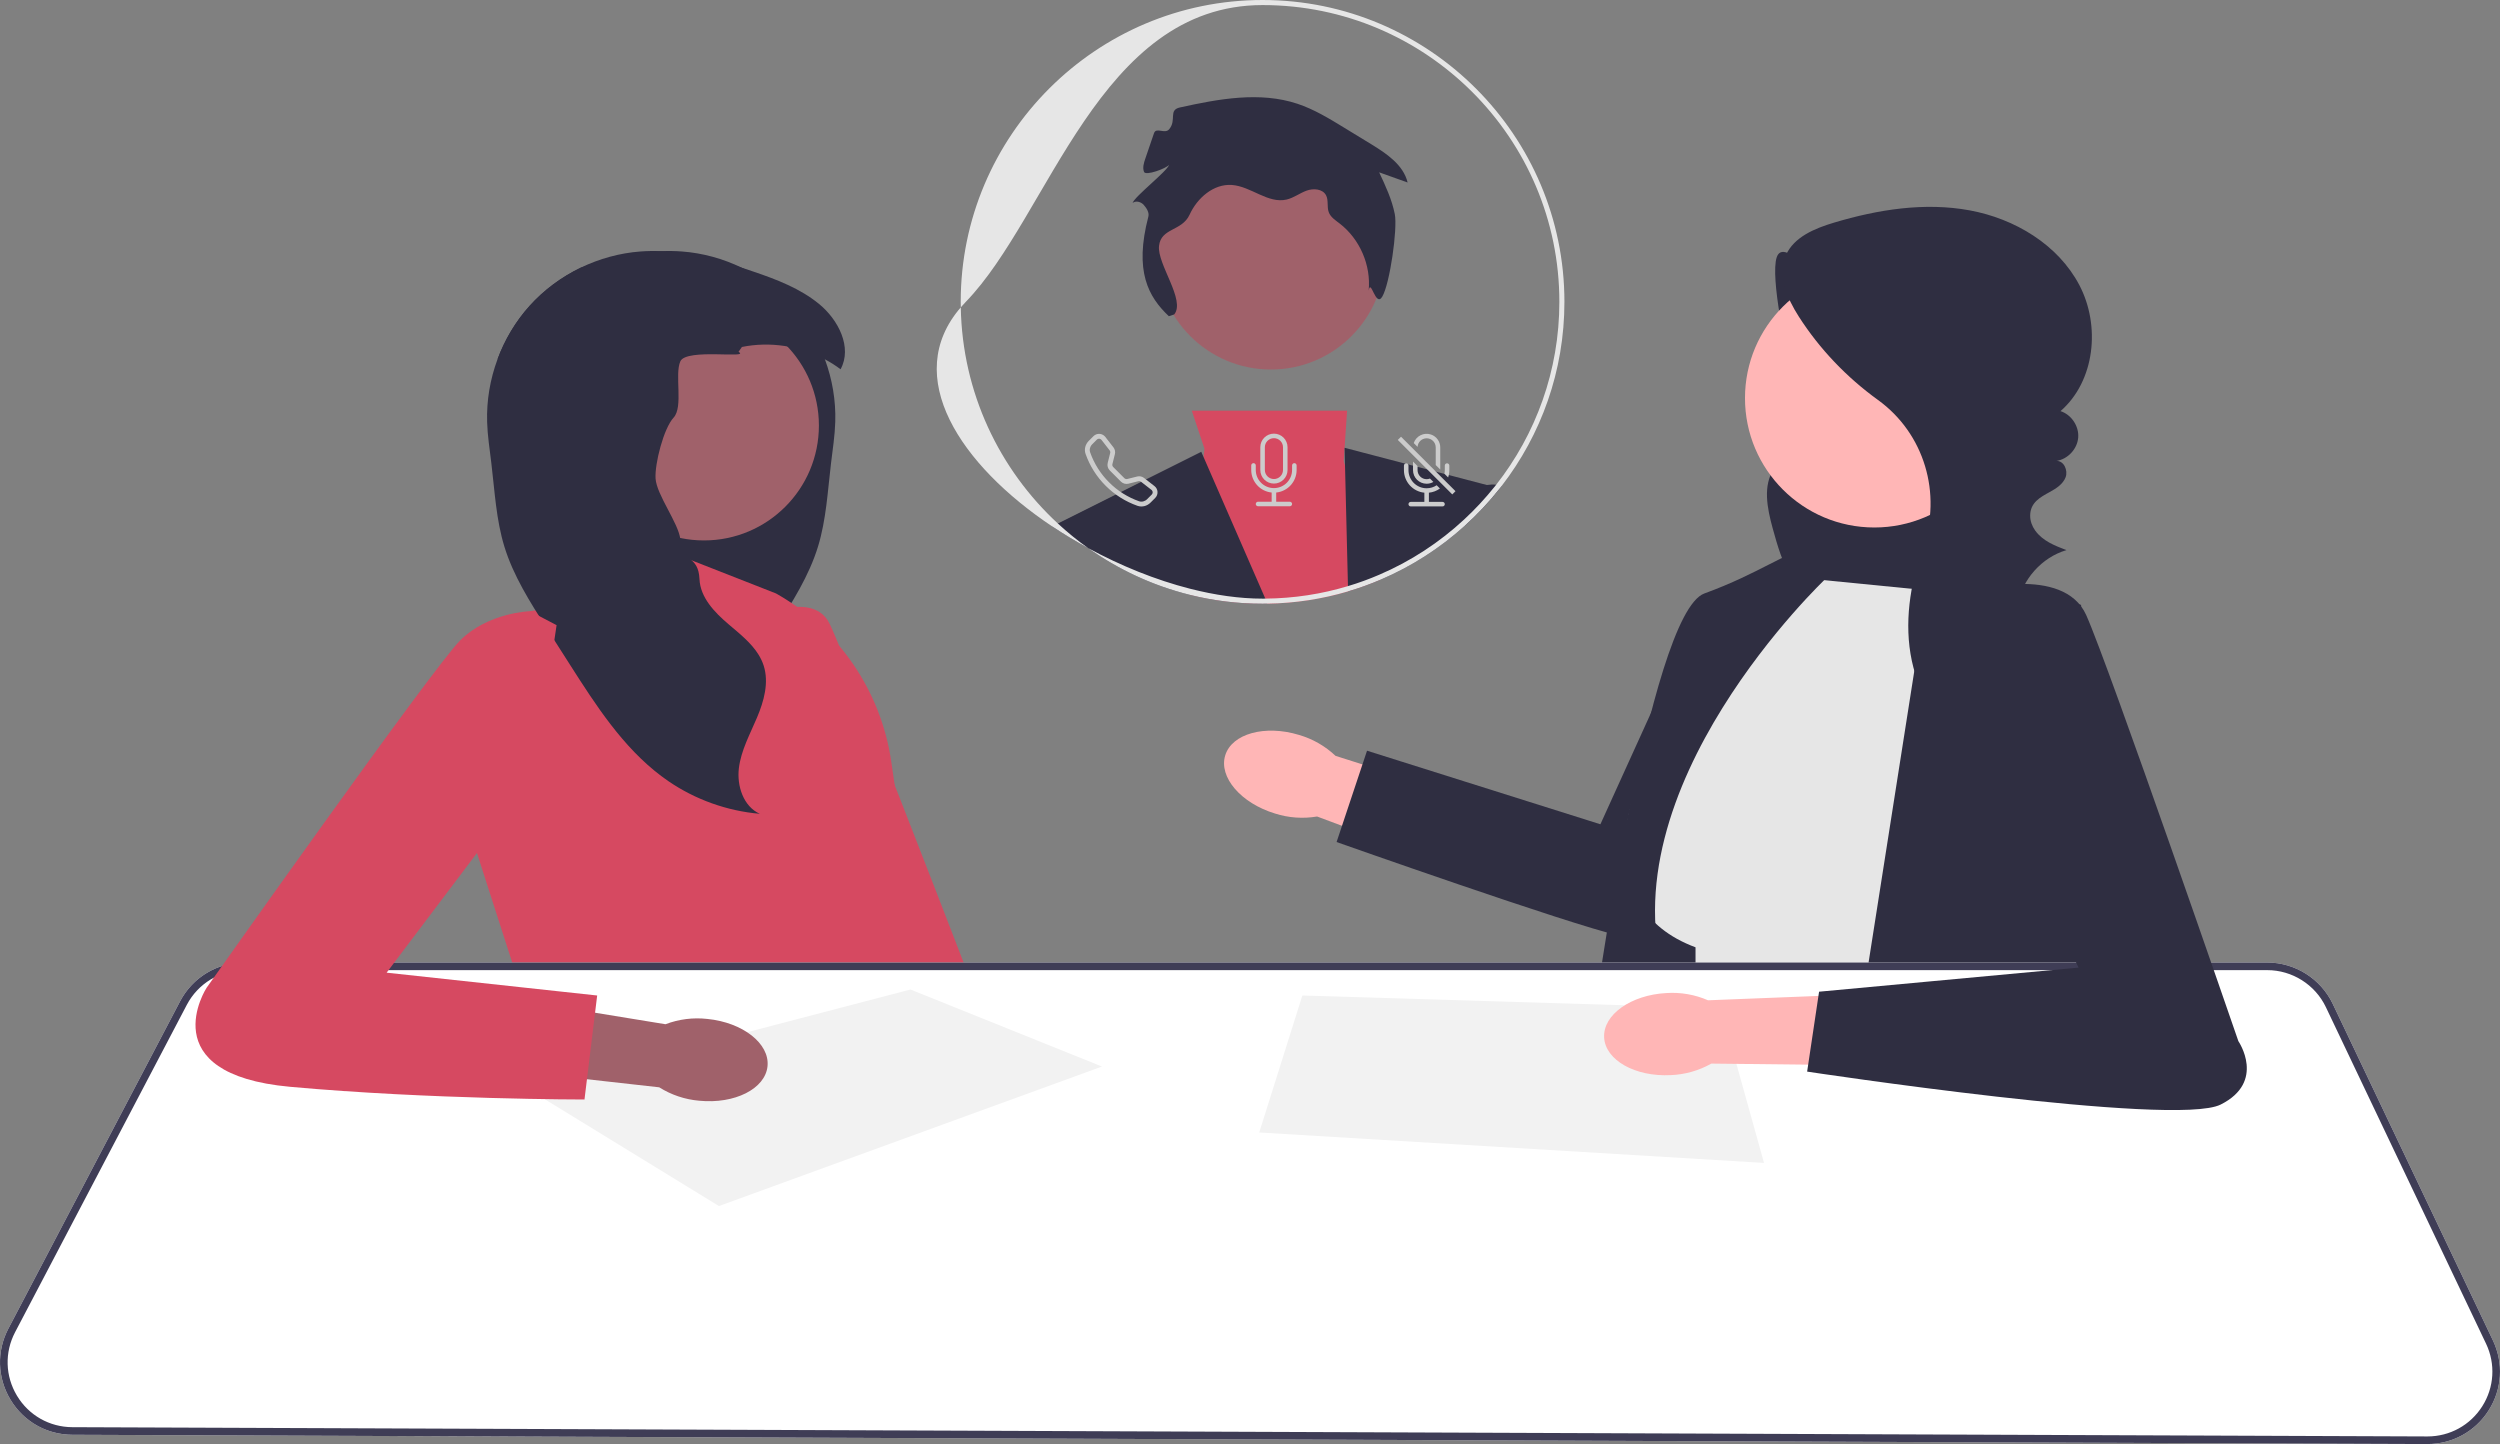 <svg xmlns="http://www.w3.org/2000/svg" width="985.557" height="569.28" viewBox="0 0 985.557 569.28" xmlns:xlink="http://www.w3.org/1999/xlink"><rect x="0" y="0" width="985.557" height="569.28" fill="#808080" stroke="none"/><path d="M721.359,105.481c-7.029,3.95-18.372-11.673-20.943-4.031-2.571,7.642,3.656,38.475,6.868,45.87,1.597,3.676,3.854,7.037,5.42,10.726s2.407,7.93,1.022,11.69c-2.41,6.545-10.363,9.207-14.307,14.959-4.593,6.7-2.738,15.723-.591,23.557,1.851,6.752,3.823,13.566,7.385,19.593,3.562,6.027,8.933,11.275,15.645,13.269,8.545,2.539,17.677-.478,25.915-3.885,7.92-3.275,15.755-6.988,22.491-12.287s12.356-12.332,14.711-20.572c2.954-10.337,.486-21.649-4.628-31.105-5.114-9.456-12.679-17.334-20.441-24.771-13.073-12.526-26.986-24.177-41.613-34.847" fill="#2f2e41"/><path d="M290.893,247.017s28.455-16.682,36.118-1.214c7.663,15.469,78.457,200.004,78.457,200.004l-45.62,8.883-68.956-207.673Z" fill="#d64961"/><g><path id="b-464" d="M502.646,320.716c-13.452-4.089-22.247-14.344-19.643-22.905,2.604-8.561,15.618-12.184,29.075-8.092,5.398,1.561,10.343,4.392,14.423,8.256l56.78,18.045-9.036,26.465-55.016-20.599c-5.542,.94-11.228,.539-16.583-1.17Z" fill="#ffb6b6"/><path d="M699.609,225.958s34.67,14.791,28.974,35.97c-5.695,21.179-68.916,92.03-68.916,92.03,0,0-1.615,19.349-21.246,14.92s-111.505-36.929-111.505-36.929l12-36,92,29,39.194-86.3,29.499-12.692Z" fill="#2f2e41"/></g><path d="M228.83,136.78l1.341,1.91c-5.001,2.887-5.738,10.17-3.393,15.455,2.345,5.285,6.884,9.202,10.81,13.448,3.926,4.246,7.505,9.504,7.141,15.277-.409,6.493-5.702,11.84-6.44,18.306-1.066,9.415,7.701,17.676,7.266,27.144-.329,7.23-5.889,13.039-11.405,17.729-4.317,3.677-9.015,7.372-11.929,12.115-.799,1.306-1.466,2.7-1.954,4.192-2.176,6.733-.124,14.069,2.638,20.58,2.753,6.511,6.262,12.87,7.124,19.887,.853,7.017-1.794,15.117-8.252,17.995,12.861-1.101,25.412-5.587,36.062-12.879,.959-.657,1.892-1.332,2.816-2.025,15.1-11.369,25.705-27.792,35.911-43.798,.844-1.315,1.679-2.638,2.523-3.953,2.265-3.562,4.539-7.115,6.813-10.676,6.484-10.179,13.048-20.509,16.583-32.038,3.251-10.632,3.802-21.868,5.134-32.909,.648-5.409,1.501-10.801,1.661-16.245,.258-8.376-1.172-16.787-4.086-24.648-2.851-7.728-7.132-14.931-12.648-21.06-5.649-6.28-12.559-11.387-20.163-15.064-7.363-3.562-15.375-5.773-23.538-6.386-2.736-.204-5.463-.24-8.189-.115-10.756,.444-21.388,3.162-31.727,6.502-7.603,3.677-14.514,8.784-20.163,15.064-5.516,6.129-9.797,13.332-12.648,21.06,9.912-5.294,21.69-7.115,32.713-4.867Z" fill="#2f2e41"/><rect x="646.916" y="330.95" width="60" height="83" fill="#2f2e41"/><path d="M305.916,233.95l-51-20-1.291,20-44.709,7-21,95,19,59,142,4-5-20s23-26,9-68l-1.555-10.689c-4.065-27.947-20.847-52.435-45.445-66.311l-0-0Z" fill="#d64961"/><path d="M787.416,235.45l-71-7-71,81s-20,48,23,64v39.878l108,3.122,11-181Z" fill="#e6e6e6"/><polygon points="729.416 425.45 761.416 221.45 820.416 238.45 820.416 440.541 729.416 425.45" fill="#2f2e41"/><circle cx="738.916" cy="156.95" r="51" fill="#ffb6b6"/><circle cx="277.531" cy="167.752" r="45.299" fill="#a0616a"/><path d="M796.408,236.823c-11.904,16.98-17.991,37.96-17.025,58.675-13.496-6.538-22.605-20.351-25.705-35.023-3.1-14.672-.735-30.078,4.247-44.223,.05-.141,.1-.283,.15-.424,7.564-21.231,.536-44.96-17.734-58.157-12.324-8.902-23.012-20.071-31.215-32.873-4.631-7.227-8.567-16.294-5.108-24.149,3.188-7.239,11.423-10.622,19.002-12.886,17.306-5.169,35.693-8.111,53.455-4.84,17.762,3.271,34.862,13.486,43.256,29.477s6.196,37.816-7.43,49.671c4.298,1.389,7.338,5.945,6.973,10.446s-4.1,8.508-8.565,9.187c2.913-.103,4.633,3.734,3.594,6.457s-3.718,4.416-6.274,5.818c-3.641,1.997-7.676,4.085-7.692,9.315-.006,2.097,.741,4.132,1.963,5.836,2.96,4.13,7.74,5.99,12.341,7.736-9.732,2.866-17.492,11.564-19.234,21.559" fill="#2f2e41"/><path d="M192.031,166.296c.16,5.445,1.013,10.836,1.661,16.245,1.332,11.041,1.883,22.277,5.134,32.909,3.535,11.529,10.099,21.859,16.583,32.038,2.274,3.562,4.548,7.115,6.813,10.676,.844,1.315,1.679,2.638,2.523,3.953,10.206,16.006,20.811,32.429,35.911,43.798,.924,.693,1.856,1.368,2.816,2.025,10.65,7.292,23.2,11.778,36.062,12.879-6.457-2.878-9.104-10.978-8.252-17.995,.862-7.017,4.37-13.377,7.124-19.887,2.762-6.511,4.814-13.847,2.638-20.58-.489-1.492-1.155-2.887-1.954-4.192-2.913-4.743-7.612-8.438-11.929-12.115-5.516-4.69-11.076-10.499-11.405-17.729-.435-9.468-6.484-6.297-7.55-15.713-.737-6.466-9.362-17.489-9.77-23.982-.364-5.773,3.18-19.736,7.106-23.982,3.926-4.246,.32-16.92,2.665-22.205,2.345-5.285,27.934-.862,22.934-3.748l1.341-1.91c11.023-2.247,22.801-.426,32.713,4.867,2.158,1.146,4.219,2.451,6.173,3.926,4.716-8.616-.879-19.55-8.491-25.758-7.452-6.093-16.636-9.611-25.749-12.71-1.572-.533-3.153-1.066-4.743-1.581-10.339-3.34-20.971-6.058-31.727-6.502-2.727-.124-5.454-.089-8.189,.115-8.163,.613-16.174,2.824-23.538,6.386-7.603,3.677-14.514,8.784-20.163,15.064-5.516,6.129-9.797,13.332-12.648,21.06-2.913,7.861-4.343,16.272-4.086,24.648Z" fill="#2f2e41"/><path d="M719.916,227.95s-88,83-63,160l3,21-32-5s22-162,44-170,33-17,40-17,8,11,8,11Z" fill="#2f2e41"/><path d="M956.958,569.28h-.116l-928.341-3.654c-10.069-.04-19.181-5.214-24.375-13.841-5.193-8.628-5.501-19.102-.823-28.02l67.679-129.011c4.951-9.44,14.65-15.305,25.31-15.305H893.813c10.965,0,21.096,6.397,25.808,16.299l63.141,132.667c4.249,8.929,3.624,19.244-1.673,27.593-5.275,8.316-14.29,13.271-24.131,13.271Z" fill="#fff"/><path d="M956.958,569.28h-.116l-928.341-3.654c-10.069-.04-19.181-5.214-24.375-13.841-5.193-8.628-5.501-19.102-.823-28.02l67.679-129.011c4.951-9.44,14.65-15.305,25.31-15.305H893.813c10.965,0,21.096,6.397,25.808,16.299l63.141,132.667c4.249,8.929,3.624,19.244-1.673,27.593-5.275,8.316-14.29,13.271-24.131,13.271ZM96.291,382.45c-9.541,0-18.222,5.249-22.654,13.697L5.959,525.16c-4.187,7.98-3.911,17.355,.737,25.077,4.648,7.722,12.804,12.354,21.816,12.389l928.341,3.654h.104c8.809,0,16.877-4.435,21.599-11.878,4.741-7.474,5.3-16.706,1.497-24.697l-63.141-132.667c-4.218-8.861-13.285-14.588-23.099-14.588H96.291Z" fill="#3f3d56"/><polygon points="283.416 475.45 434.416 420.45 358.916 390.084 208.416 429.45 283.416 475.45" fill="#f2f2f2"/><polygon points="513.416 392.45 496.416 446.45 695.416 458.45 678.416 397.45 513.416 392.45" fill="#f2f2f2"/><path id="c-465" d="M278.843,401.687c13.992,1.387,24.617,9.731,23.732,18.636-.884,8.904-12.943,14.995-26.939,13.605-5.599-.478-11.001-2.291-15.756-5.285l-59.209-6.627,3.702-27.719,57.976,9.476c5.252-2.002,10.907-2.718,16.492-2.086Z" fill="#a0616a"/><path d="M219.416,246.45l-10.5-5.5s-16.5,.5-27.5,11.5-100,137-100,137c0,0-22,34,33,39s116,5,116,5l5-41-83-9,58.122-77,8.878-60Z" fill="#d64961"/><g><path id="d-466" d="M658.648,423.837c-14.041,.731-25.8-5.921-26.264-14.857-.464-8.936,10.542-16.77,24.588-17.5,5.607-.368,11.221,.611,16.371,2.857l59.532-2.348,.506,27.96-58.742-.654c-4.891,2.769-10.375,4.326-15.991,4.541Z" fill="#ffb6b6"/><path d="M777.215,232.95s36.201-10.5,45.201,9.5,60,168,60,168c0,0,11,16-7,25s-163-13-163-13l4.705-31.5,102.295-9.5-57-120,14.799-28.5Z" fill="#2f2e41"/></g><g><g><g><path d="M531.446,233.13c-10.09,2.99-20.75,4.68-31.76,4.84-.65,.02-1.3,.03-1.95,.03-9.96,0-19.63-1.23-28.88-3.55l.24-2.37,5.38-51.89,.34-3.32-4.99-14.97h61.22l-.98,14.63-.36,5.33,.53,1.69,13.5,43.02,.6,1.92c-4.18,1.79-8.48,3.34-12.89,4.64Z" fill="#d64961"/><path d="M468.856,234.45c-14.53-3.63-28.01-9.95-39.88-18.38-4.89-2.65-9.64-5.52-14.19-8.56l2.25-1.13,56.53-28.27,.91,2.08,24.34,55.8,.87,1.98c-.65,.02-1.3,.03-1.95,.03-9.96,0-19.63-1.23-28.88-3.55Z" fill="#2f2e41"/><path d="M592.016,191.53c-.25,.34-.51,.67-.77,1-4.22,5.36-8.9,10.34-13.96,14.89l-.04-2.67-.14-9.83s4.04-2.95,9.03-3.72c1.19-.19,2.44-.25,3.7-.11,.73,.07,1.45,.21,2.18,.44Z" fill="#2f2e41"/><path d="M577.286,207.42c-9.68,8.73-20.8,15.89-32.95,21.07-4.18,1.79-8.48,3.34-12.89,4.64l-.05-2.07-1.16-47.51-.17-7.02,56.07,14.67,2.98,.78,2.13,.55c-4.22,5.36-8.9,10.34-13.96,14.89Z" fill="#2f2e41"/><circle cx="501.013" cy="100.768" r="44.91" fill="#a0616a"/></g><path d="M497.736,0c-65.61,0-119,53.38-119,119,0,.72,.01,1.44,.03,2.16,.62-.73,1.28-1.45,1.97-2.16C413.736,85,433.226,2,497.736,2c64.52,0,117,52.48,117,117,0,27.17-9.31,52.21-24.9,72.09-.24,.3-.47,.6-.72,.89-3.64,4.55-7.61,8.82-11.87,12.77-9.77,9.08-21.09,16.5-33.51,21.82-4,1.73-8.12,3.23-12.34,4.49-10.34,3.12-21.27,4.83-32.58,4.93-.36,.01-.72,.01-1.08,.01-9.06,0-18.77-1.39-28.64-3.92-13.48-3.45-27.27-9.01-40.12-16.01,11.87,8.43,25.35,14.75,39.88,18.38,9.25,2.32,18.92,3.55,28.88,3.55,.65,0,1.3-.01,1.95-.03,11.01-.16,21.67-1.85,31.76-4.84,4.41-1.3,8.71-2.85,12.89-4.64,12.15-5.18,23.27-12.34,32.95-21.07,5.06-4.55,9.74-9.53,13.96-14.89,.26-.33,.52-.66,.77-1,15.5-20.09,24.72-45.25,24.72-72.53,0-65.62-53.38-119-119-119Zm-80.7,206.38c-23.05-21.3-37.68-51.58-38.27-85.22-23.53,27.24-.15,62.2,36.02,86.35,4.55,3.04,9.3,5.91,14.19,8.56-4.19-2.97-8.18-6.21-11.94-9.69Zm114.36,24.68c-10.34,3.12-21.27,4.83-32.58,4.93l.87,1.98c11.01-.16,21.67-1.85,31.76-4.84l-.05-2.07Z" fill="#e6e6e6"/></g><path d="M460.79,124.659c-8.082-7.624-13.717-17.729-8.078-39.271,.42-1.604-.705-3.325-1.792-4.577s-3.136-1.834-4.425-.792c.918-2.704,13.503-12.364,14.421-15.069-1.073,1.423-9.255,4.473-9.911,2.817s-.081-3.518,.495-5.204l3.435-10.051c.864-2.528,4.272,.492,5.981-1.561,3.061-3.679-.432-7.558,4.242-8.589,15.296-3.376,31.512-6.392,46.372-1.437,6.491,2.165,12.394,5.761,18.234,9.327l10.685,6.525c6.13,3.743,12.788,8.184,14.467,15.168l-11.22-4.01c2.499,5.322,5.021,10.709,6.164,16.476,1.143,5.767-1.949,27.481-4.944,32.541-2.631,4.445-4.494-7.492-5.359-2.4,.991-10.003-3.512-20.378-11.494-26.487-1.637-1.253-3.504-2.458-4.232-4.387-.812-2.151,.002-4.738-1.107-6.752-1.379-2.504-4.979-2.743-7.663-1.76s-5.031,2.83-7.812,3.492c-7.372,1.755-14.079-5.215-21.64-5.74-7.202-.499-13.645,5.139-16.64,11.708-2.995,6.569-11.279,5.147-12.054,12.325s10.535,21.383,6,27" fill="#2f2e41"/><path d="M434.232,173.412c-.411-.529-1.174-.625-1.703-.213-.04,.031-.078,.065-.114,.101l-1.85,1.852c-.864,.866-1.183,2.092-.805,3.167,1.567,4.452,4.116,8.493,7.459,11.825,3.332,3.342,7.374,5.892,11.825,7.459,1.076,.378,2.301,.059,3.167-.805l1.85-1.85c.474-.474,.475-1.242,.001-1.716-.036-.036-.074-.069-.114-.101l-4.128-3.21c-.294-.228-.677-.309-1.038-.218l-3.919,.979c-1.064,.266-2.19-.046-2.965-.821l-4.395-4.397c-.776-.775-1.089-1.901-.823-2.965l.981-3.919c.09-.361,.01-.744-.218-1.038l-3.21-4.128Zm-3.167-1.462c1.219-1.22,3.197-1.22,4.416-.001,.092,.092,.178,.19,.258,.292l3.21,4.127c.589,.757,.796,1.743,.564,2.674l-.979,3.919c-.103,.413,.018,.85,.319,1.151l4.397,4.397c.302,.301,.739,.422,1.152,.319l3.917-.979c.93-.233,1.916-.025,2.674,.564l4.127,3.21c1.484,1.154,1.62,3.346,.292,4.673l-1.85,1.85c-1.324,1.324-3.304,1.906-5.149,1.256-4.722-1.662-9.01-4.365-12.545-7.91-3.545-3.534-6.248-7.821-7.91-12.543-.648-1.843-.066-3.824,1.258-5.149l1.85-1.85h-.002Z" fill="#ccc"/><g><path d="M494.158,182.582c.494,0,.895,.401,.895,.895v1.79c0,3.953,3.205,7.158,7.158,7.158s7.158-3.205,7.158-7.158v-1.79c0-.494,.401-.895,.895-.895s.895,.401,.895,.895v1.79c0,4.595-3.481,8.443-8.053,8.903v3.624h5.369c.494,0,.895,.401,.895,.895s-.401,.895-.895,.895h-12.527c-.494,0-.895-.401-.895-.895s.401-.895,.895-.895h5.369v-3.624c-4.572-.46-8.053-4.308-8.053-8.903v-1.79c0-.494,.401-.895,.895-.895Z" fill="#ccc"/><path d="M505.79,185.266c0,1.977-1.602,3.579-3.579,3.579s-3.579-1.602-3.579-3.579v-8.948c0-1.977,1.602-3.579,3.579-3.579s3.579,1.602,3.579,3.579v8.948Zm-3.579-14.316c-2.965,0-5.369,2.404-5.369,5.369v8.948c0,2.965,2.404,5.369,5.369,5.369s5.369-2.404,5.369-5.369v-8.948c0-2.965-2.404-5.369-5.369-5.369Z" fill="#ccc"/></g><g><path d="M571.36,185.33c0,1.009-.168,1.981-.476,2.887l-1.457-1.457c.095-.471,.143-.95,.143-1.43v-1.79c0-.494,.401-.895,.895-.895s.895,.401,.895,.895v1.79Zm-8.948,7.158c1.464,0,2.824-.438,3.958-1.194l1.285,1.287c-1.277,.926-2.778,1.496-4.349,1.652v3.624h5.369c.494,0,.895,.401,.895,.895s-.401,.895-.895,.895h-12.527c-.494,0-.895-.401-.895-.895s.401-.895,.895-.895h5.369v-3.624c-4.572-.46-8.053-4.308-8.053-8.903v-1.79c0-.494,.401-.895,.895-.895s.895,.401,.895,.895v1.79c0,3.953,3.205,7.158,7.158,7.158Zm5.369-16.106v8.731l-1.79-1.79v-6.942c.009-1.977-1.587-3.586-3.563-3.595-1.907-.008-3.486,1.48-3.59,3.384l-1.512-1.512c.956-2.808,4.006-4.309,6.814-3.354,2.174,.74,3.637,2.781,3.64,5.077Z" fill="#ccc"/><path d="M565.072,189.995l-1.339-1.339c-1.837,.729-3.918-.169-4.647-2.006-.167-.42-.253-.869-.253-1.321v-1.571l-1.79-1.79v3.361c-.001,2.965,2.402,5.369,5.367,5.37,.933,0,1.85-.243,2.661-.705Zm-14.03-16.559l21.475,21.475,1.267-1.267-21.475-21.475-1.267,1.267Z" fill="#ccc"/></g></g></svg>